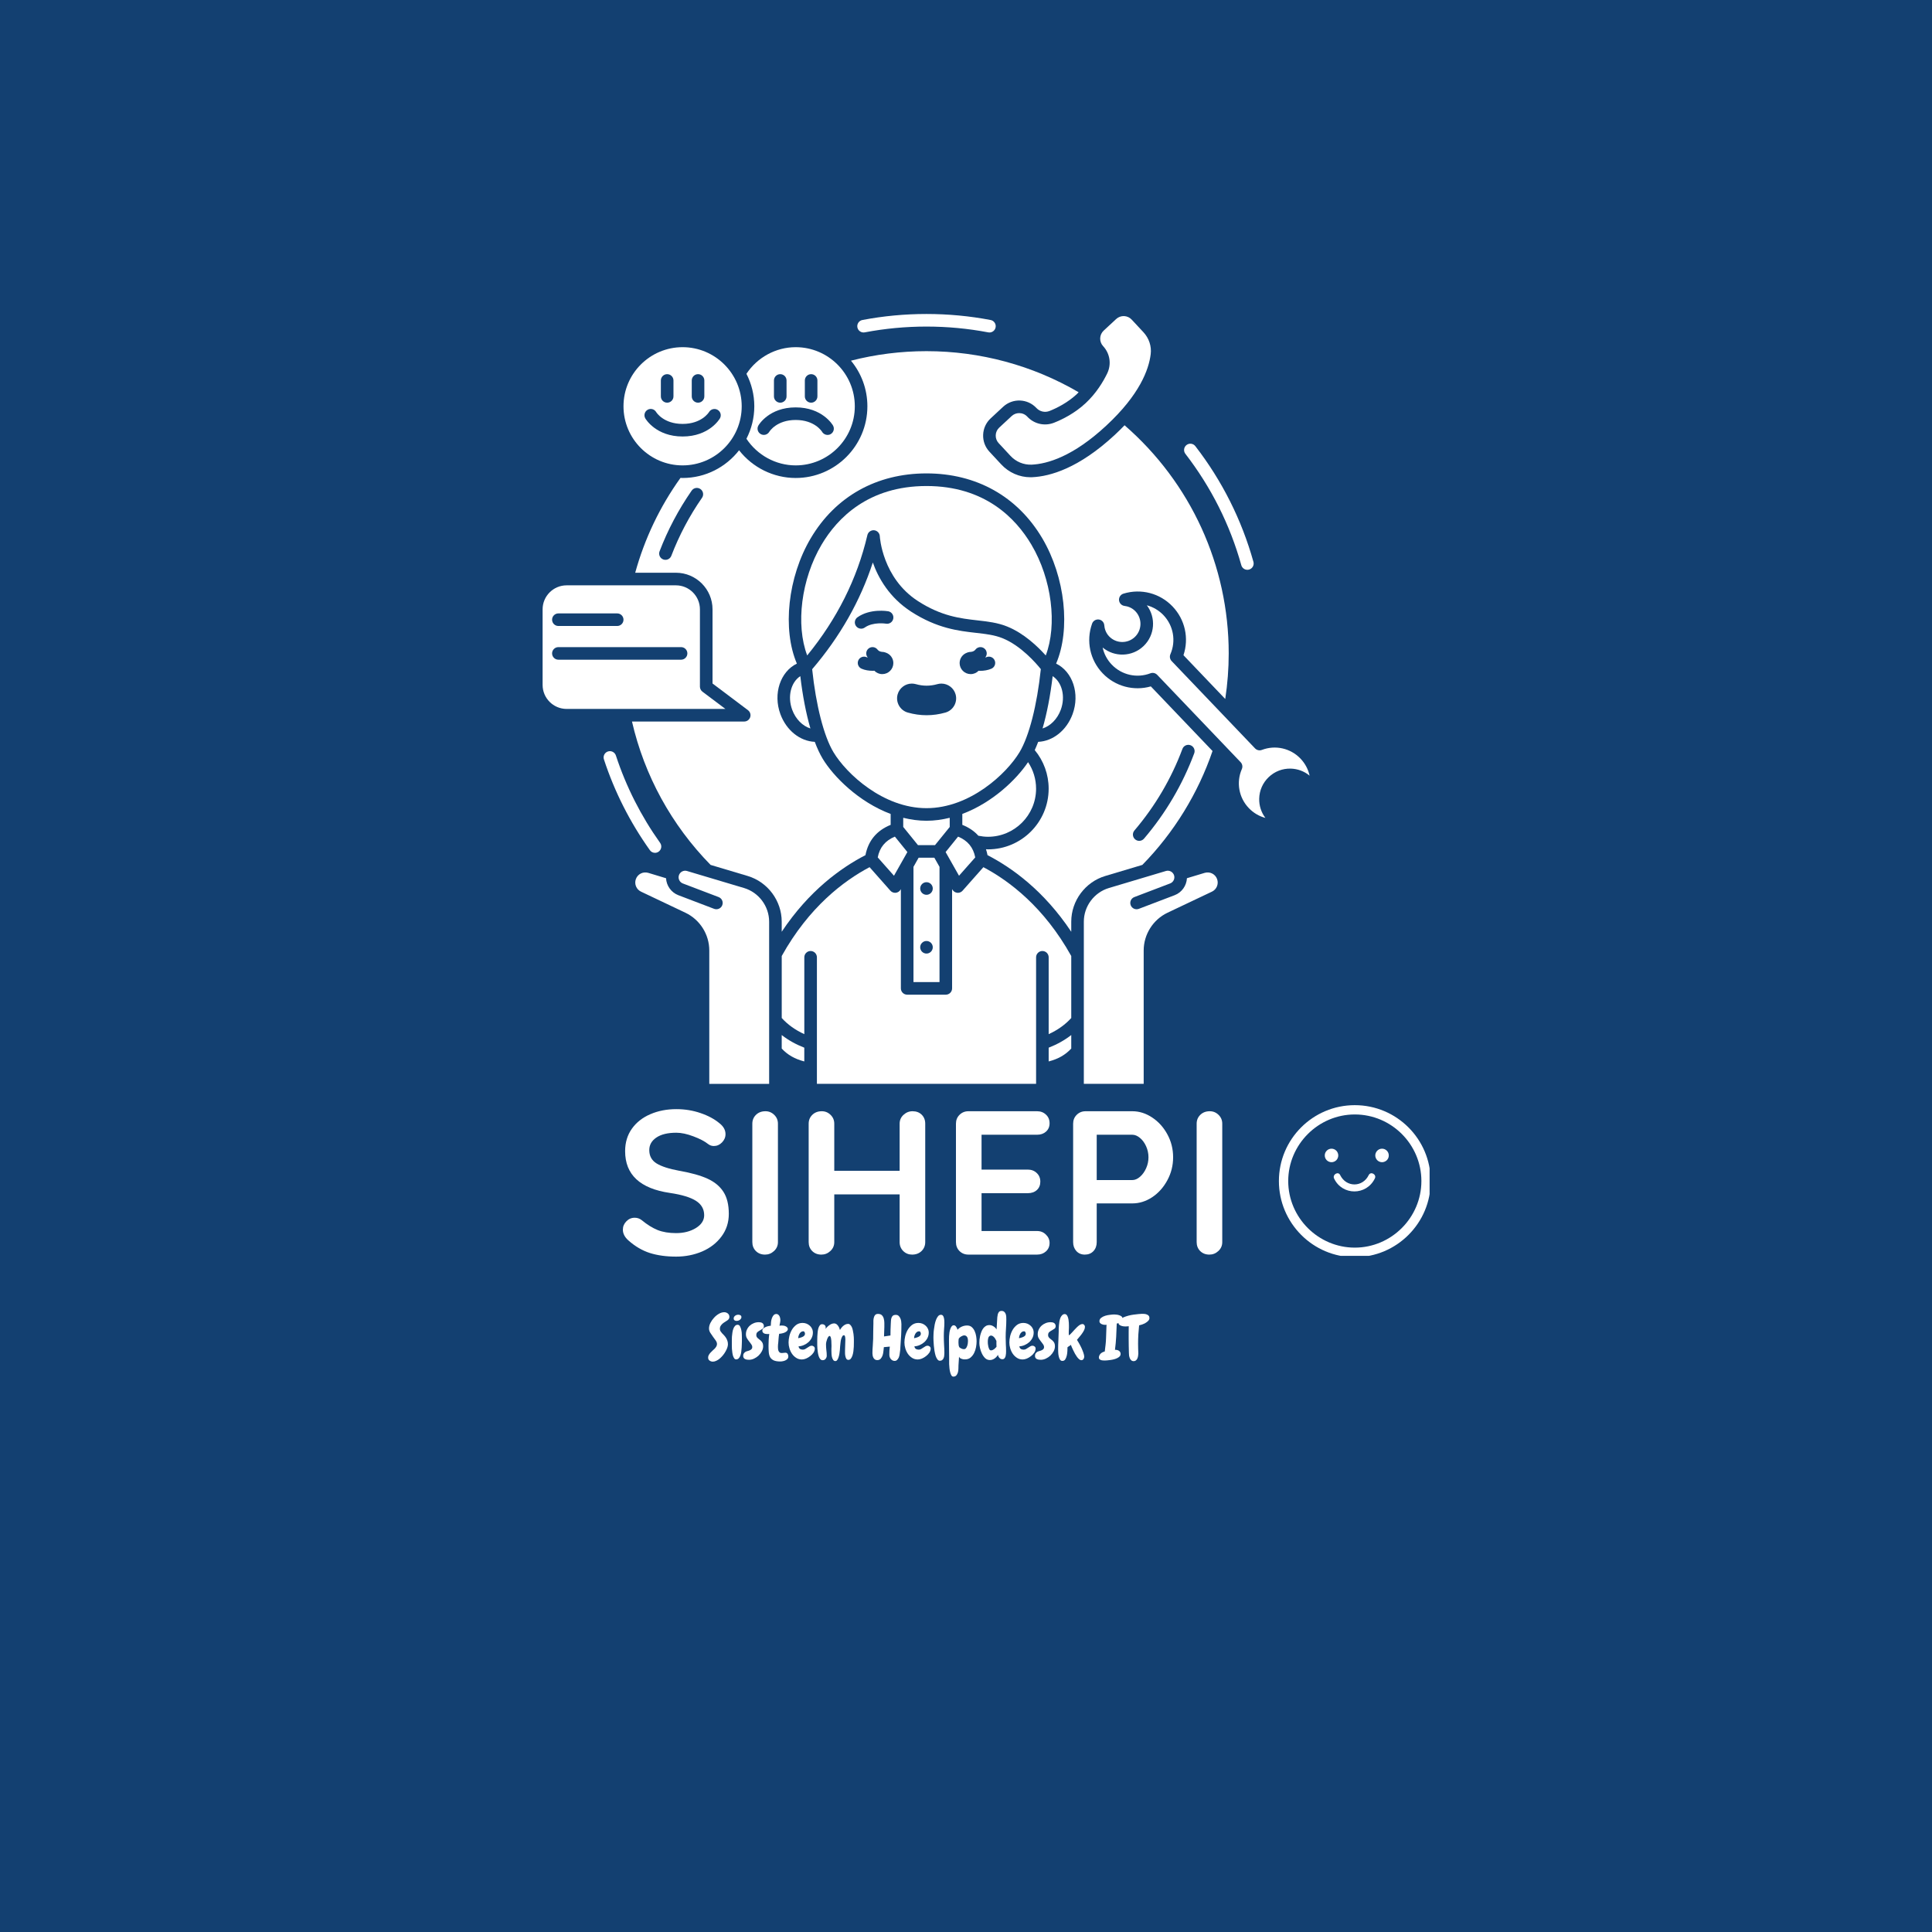 <svg xmlns="http://www.w3.org/2000/svg" xmlns:xlink="http://www.w3.org/1999/xlink" width="500" zoomAndPan="magnify" viewBox="0 0 375 375" height="500" preserveAspectRatio="xMidYMid meet" version="1.0"><defs><g/><clipPath id="e04117bfe5"><path d="M 248.234 214.512 L 277.484 214.512 L 277.484 243.762 L 248.234 243.762 Z M 248.234 214.512 " clip-rule="nonzero"/></clipPath><clipPath id="d3f6d06ffc"><path d="M 151 168 L 208 168 L 208 210.516 L 151 210.516 Z M 151 168 " clip-rule="nonzero"/></clipPath><clipPath id="29990a6019"><path d="M 214 117 L 254.57 117 L 254.57 159 L 214 159 Z M 214 117 " clip-rule="nonzero"/></clipPath><clipPath id="8ca1ed33dc"><path d="M 105.32 113 L 141 113 L 141 138 L 105.32 138 Z M 105.32 113 " clip-rule="nonzero"/></clipPath><clipPath id="b4417b9486"><path d="M 123 169 L 150 169 L 150 210.516 L 123 210.516 Z M 123 169 " clip-rule="nonzero"/></clipPath><clipPath id="cce1e06137"><path d="M 210 169 L 237 169 L 237 210.516 L 210 210.516 Z M 210 169 " clip-rule="nonzero"/></clipPath><clipPath id="f80d82a557"><path d="M 166 60.516 L 194 60.516 L 194 65 L 166 65 Z M 166 60.516 " clip-rule="nonzero"/></clipPath></defs><rect x="-37.5" width="450" fill="#ffffff" y="-37.5" height="450" fill-opacity="1"/><rect x="-37.5" width="450" fill="#134071" y="-37.5" height="450" fill-opacity="1"/><g fill="#ffffff" fill-opacity="1"><g transform="translate(119.305, 243.518)"><g><path d="M 11.922 0.391 C 10.016 0.391 8.316 0.156 6.828 -0.312 C 5.348 -0.789 3.961 -1.602 2.672 -2.75 C 1.953 -3.383 1.594 -4.082 1.594 -4.844 C 1.594 -5.457 1.816 -5.992 2.266 -6.453 C 2.711 -6.922 3.254 -7.156 3.891 -7.156 C 4.398 -7.156 4.852 -7 5.25 -6.688 C 6.312 -5.812 7.344 -5.172 8.344 -4.766 C 9.352 -4.367 10.547 -4.172 11.922 -4.172 C 13.41 -4.172 14.691 -4.5 15.766 -5.156 C 16.836 -5.82 17.375 -6.648 17.375 -7.641 C 17.375 -8.828 16.844 -9.758 15.781 -10.438 C 14.727 -11.113 13.047 -11.625 10.734 -11.969 C 4.93 -12.812 2.031 -15.516 2.031 -20.078 C 2.031 -21.754 2.469 -23.207 3.344 -24.438 C 4.219 -25.664 5.41 -26.602 6.922 -27.25 C 8.43 -27.906 10.113 -28.234 11.969 -28.234 C 13.633 -28.234 15.203 -27.977 16.672 -27.469 C 18.148 -26.969 19.379 -26.305 20.359 -25.484 C 21.129 -24.879 21.516 -24.176 21.516 -23.375 C 21.516 -22.77 21.285 -22.234 20.828 -21.766 C 20.379 -21.305 19.852 -21.078 19.25 -21.078 C 18.852 -21.078 18.492 -21.195 18.172 -21.438 C 17.484 -21.988 16.52 -22.492 15.281 -22.953 C 14.051 -23.422 12.945 -23.656 11.969 -23.656 C 10.301 -23.656 9.008 -23.344 8.094 -22.719 C 7.176 -22.102 6.719 -21.289 6.719 -20.281 C 6.719 -19.145 7.188 -18.285 8.125 -17.703 C 9.07 -17.117 10.551 -16.641 12.562 -16.266 C 14.844 -15.867 16.664 -15.359 18.031 -14.734 C 19.395 -14.109 20.422 -13.258 21.109 -12.188 C 21.805 -11.113 22.156 -9.688 22.156 -7.906 C 22.156 -6.238 21.68 -4.773 20.734 -3.516 C 19.797 -2.254 18.547 -1.285 16.984 -0.609 C 15.422 0.055 13.734 0.391 11.922 0.391 Z M 11.922 0.391 "/></g></g></g><g fill="#ffffff" fill-opacity="1"><g transform="translate(143.043, 243.518)"><g><path d="M 7.953 -2.422 C 7.953 -1.734 7.695 -1.156 7.188 -0.688 C 6.688 -0.227 6.109 0 5.453 0 C 4.734 0 4.141 -0.227 3.672 -0.688 C 3.211 -1.156 2.984 -1.734 2.984 -2.422 L 2.984 -25.406 C 2.984 -26.094 3.219 -26.664 3.688 -27.125 C 4.164 -27.594 4.781 -27.828 5.531 -27.828 C 6.188 -27.828 6.754 -27.594 7.234 -27.125 C 7.711 -26.664 7.953 -26.094 7.953 -25.406 Z M 7.953 -2.422 "/></g></g></g><g fill="#ffffff" fill-opacity="1"><g transform="translate(153.978, 243.518)"><g><path d="M 23.141 -27.828 C 23.879 -27.828 24.473 -27.602 24.922 -27.156 C 25.379 -26.707 25.609 -26.125 25.609 -25.406 L 25.609 -2.422 C 25.609 -1.734 25.367 -1.156 24.891 -0.688 C 24.41 -0.227 23.801 0 23.062 0 C 22.395 0 21.82 -0.227 21.344 -0.688 C 20.875 -1.156 20.641 -1.734 20.641 -2.422 L 20.641 -11.688 L 7.953 -11.688 L 7.953 -2.422 C 7.953 -1.734 7.695 -1.156 7.188 -0.688 C 6.688 -0.227 6.109 0 5.453 0 C 4.734 0 4.141 -0.227 3.672 -0.688 C 3.211 -1.156 2.984 -1.734 2.984 -2.422 L 2.984 -25.406 C 2.984 -26.094 3.219 -26.664 3.688 -27.125 C 4.164 -27.594 4.781 -27.828 5.531 -27.828 C 6.188 -27.828 6.754 -27.594 7.234 -27.125 C 7.711 -26.664 7.953 -26.094 7.953 -25.406 L 7.953 -16.266 L 20.641 -16.266 L 20.641 -25.406 C 20.641 -26.094 20.891 -26.664 21.391 -27.125 C 21.898 -27.594 22.484 -27.828 23.141 -27.828 Z M 23.141 -27.828 "/></g></g></g><g fill="#ffffff" fill-opacity="1"><g transform="translate(182.566, 243.518)"><g><path d="M 18.734 -4.578 C 19.422 -4.578 19.992 -4.344 20.453 -3.875 C 20.922 -3.414 21.156 -2.879 21.156 -2.266 C 21.156 -1.598 20.922 -1.051 20.453 -0.625 C 19.992 -0.207 19.422 0 18.734 0 L 5.406 0 C 4.719 0 4.141 -0.227 3.672 -0.688 C 3.211 -1.156 2.984 -1.734 2.984 -2.422 L 2.984 -25.406 C 2.984 -26.094 3.211 -26.664 3.672 -27.125 C 4.141 -27.594 4.719 -27.828 5.406 -27.828 L 18.734 -27.828 C 19.422 -27.828 19.992 -27.609 20.453 -27.172 C 20.922 -26.742 21.156 -26.18 21.156 -25.484 C 21.156 -24.828 20.926 -24.289 20.469 -23.875 C 20.02 -23.469 19.441 -23.266 18.734 -23.266 L 7.953 -23.266 L 7.953 -16.5 L 16.938 -16.5 C 17.625 -16.5 18.195 -16.281 18.656 -15.844 C 19.125 -15.406 19.359 -14.844 19.359 -14.156 C 19.359 -13.488 19.133 -12.945 18.688 -12.531 C 18.238 -12.125 17.656 -11.922 16.938 -11.922 L 7.953 -11.922 L 7.953 -4.578 Z M 18.734 -4.578 "/></g></g></g><g fill="#ffffff" fill-opacity="1"><g transform="translate(205.31, 243.518)"><g><path d="M 14.469 -27.828 C 15.82 -27.828 17.109 -27.422 18.328 -26.609 C 19.547 -25.805 20.523 -24.723 21.266 -23.359 C 22.016 -21.992 22.391 -20.504 22.391 -18.891 C 22.391 -17.297 22.016 -15.805 21.266 -14.422 C 20.523 -13.047 19.547 -11.953 18.328 -11.141 C 17.109 -10.336 15.82 -9.938 14.469 -9.938 L 7.562 -9.938 L 7.562 -2.422 C 7.562 -1.711 7.348 -1.129 6.922 -0.672 C 6.492 -0.223 5.938 0 5.25 0 C 4.582 0 4.035 -0.227 3.609 -0.688 C 3.191 -1.156 2.984 -1.734 2.984 -2.422 L 2.984 -25.406 C 2.984 -26.094 3.211 -26.664 3.672 -27.125 C 4.141 -27.594 4.719 -27.828 5.406 -27.828 Z M 14.469 -14.469 C 14.977 -14.469 15.477 -14.68 15.969 -15.109 C 16.457 -15.535 16.852 -16.086 17.156 -16.766 C 17.457 -17.441 17.609 -18.148 17.609 -18.891 C 17.609 -19.629 17.457 -20.336 17.156 -21.016 C 16.852 -21.691 16.457 -22.234 15.969 -22.641 C 15.477 -23.055 14.977 -23.266 14.469 -23.266 L 7.562 -23.266 L 7.562 -14.469 Z M 14.469 -14.469 "/></g></g></g><g fill="#ffffff" fill-opacity="1"><g transform="translate(229.286, 243.518)"><g><path d="M 7.953 -2.422 C 7.953 -1.734 7.695 -1.156 7.188 -0.688 C 6.688 -0.227 6.109 0 5.453 0 C 4.734 0 4.141 -0.227 3.672 -0.688 C 3.211 -1.156 2.984 -1.734 2.984 -2.422 L 2.984 -25.406 C 2.984 -26.094 3.219 -26.664 3.688 -27.125 C 4.164 -27.594 4.781 -27.828 5.531 -27.828 C 6.188 -27.828 6.754 -27.594 7.234 -27.125 C 7.711 -26.664 7.953 -26.094 7.953 -25.406 Z M 7.953 -2.422 "/></g></g></g><g clip-path="url(#e04117bfe5)"><path fill="#ffffff" d="M 262.965 244.02 C 254.832 244.02 248.234 237.375 248.234 229.242 C 248.234 221.109 254.832 214.512 262.965 214.512 C 271.102 214.512 277.695 221.109 277.695 229.242 C 277.742 237.375 271.102 244.02 262.965 244.02 Z M 262.965 216.316 C 255.871 216.316 250.043 222.148 250.043 229.242 C 250.043 236.336 255.871 242.164 262.965 242.164 C 270.059 242.164 275.891 236.336 275.891 229.242 C 275.891 222.148 270.105 216.316 262.965 216.316 Z M 262.965 216.316 " fill-opacity="1" fill-rule="nonzero"/></g><path fill="#ffffff" d="M 265.676 228.066 C 264.504 230.508 261.293 230.508 260.117 228.066 C 259.758 227.297 258.582 227.977 258.945 228.746 C 260.527 232.09 265.227 232.09 266.852 228.746 C 267.258 227.977 266.082 227.297 265.676 228.066 Z M 265.676 228.066 " fill-opacity="1" fill-rule="nonzero"/><path fill="#ffffff" d="M 259.758 224.27 C 259.758 224.445 259.723 224.613 259.656 224.773 C 259.59 224.934 259.496 225.074 259.375 225.199 C 259.25 225.32 259.109 225.414 258.949 225.48 C 258.789 225.547 258.621 225.582 258.445 225.582 C 258.273 225.582 258.105 225.547 257.945 225.48 C 257.785 225.414 257.645 225.32 257.52 225.199 C 257.398 225.074 257.305 224.934 257.234 224.773 C 257.168 224.613 257.137 224.445 257.137 224.27 C 257.137 224.098 257.168 223.93 257.234 223.77 C 257.305 223.609 257.398 223.469 257.52 223.344 C 257.645 223.223 257.785 223.125 257.945 223.059 C 258.105 222.992 258.273 222.961 258.445 222.961 C 258.621 222.961 258.789 222.992 258.949 223.059 C 259.109 223.125 259.25 223.223 259.375 223.344 C 259.496 223.469 259.59 223.609 259.656 223.77 C 259.723 223.93 259.758 224.098 259.758 224.27 Z M 259.758 224.27 " fill-opacity="1" fill-rule="nonzero"/><path fill="#ffffff" d="M 269.562 224.27 C 269.562 224.445 269.531 224.613 269.465 224.773 C 269.398 224.934 269.301 225.074 269.18 225.199 C 269.055 225.32 268.914 225.414 268.754 225.48 C 268.594 225.547 268.426 225.582 268.254 225.582 C 268.078 225.582 267.91 225.547 267.75 225.48 C 267.59 225.414 267.449 225.32 267.328 225.199 C 267.203 225.074 267.109 224.934 267.043 224.773 C 266.977 224.613 266.941 224.445 266.941 224.27 C 266.941 224.098 266.977 223.93 267.043 223.77 C 267.109 223.609 267.203 223.469 267.328 223.344 C 267.449 223.223 267.59 223.125 267.75 223.059 C 267.91 222.992 268.078 222.961 268.254 222.961 C 268.426 222.961 268.594 222.992 268.754 223.059 C 268.914 223.125 269.055 223.223 269.18 223.344 C 269.301 223.469 269.398 223.609 269.465 223.77 C 269.531 223.93 269.562 224.098 269.562 224.27 Z M 269.562 224.27 " fill-opacity="1" fill-rule="nonzero"/><g clip-path="url(#d3f6d06ffc)"><path fill="#ffffff" d="M 190.875 168.32 L 186.836 172.883 C 186.605 173.148 186.27 173.297 185.922 173.297 C 185.879 173.297 185.836 173.293 185.797 173.289 C 185.402 173.246 185.055 173.02 184.859 172.676 L 184.801 172.574 L 184.801 191.848 C 184.801 192.52 184.254 193.066 183.582 193.066 L 176.082 193.066 C 175.41 193.066 174.859 192.52 174.859 191.848 L 174.859 172.57 L 174.801 172.676 C 174.609 173.02 174.262 173.246 173.867 173.289 C 173.824 173.293 173.781 173.293 173.738 173.293 C 173.391 173.293 173.059 173.145 172.824 172.883 L 168.785 168.316 C 163.766 170.969 157.023 176.055 151.734 185.559 L 151.734 197.594 C 152.895 198.875 154.359 199.926 156.117 200.727 L 156.117 185.812 C 156.117 185.137 156.664 184.59 157.34 184.59 C 158.012 184.59 158.562 185.137 158.562 185.812 L 158.562 210.371 L 201.105 210.371 L 201.105 185.812 C 201.105 185.137 201.652 184.59 202.324 184.59 C 203 184.59 203.547 185.137 203.547 185.812 L 203.547 200.727 C 205.305 199.926 206.77 198.875 207.93 197.594 L 207.93 185.562 C 202.641 176.059 195.895 170.973 190.875 168.32 Z M 190.875 168.32 " fill-opacity="1" fill-rule="nonzero"/></g><path fill="#ffffff" d="M 169.66 102.922 C 170.27 102.98 170.742 103.477 170.77 104.086 C 170.773 104.164 171.238 112.184 178.176 116.672 C 182.738 119.621 186.441 120.039 189.703 120.41 C 191.715 120.637 193.613 120.852 195.484 121.605 C 198.758 122.918 201.469 125.539 202.98 127.23 C 205.234 121.285 204.172 112.438 200.199 105.727 C 197.129 100.531 191.098 94.336 179.832 94.336 C 168.566 94.336 162.539 100.527 159.465 105.719 C 155.496 112.43 154.426 121.27 156.676 127.219 C 162.441 120.176 166.383 112.336 168.359 103.863 C 168.496 103.266 169.062 102.875 169.66 102.922 Z M 169.66 102.922 " fill-opacity="1" fill-rule="nonzero"/><g clip-path="url(#29990a6019)"><path fill="#ffffff" d="M 252.43 147.25 C 250.492 145.223 247.547 144.559 244.926 145.559 C 244.469 145.734 243.945 145.617 243.605 145.262 L 227.41 128.309 C 227.07 127.949 226.98 127.426 227.176 126.977 C 228.293 124.406 227.766 121.43 225.828 119.402 C 224.926 118.457 223.809 117.809 222.602 117.488 C 224.406 119.871 224.176 123.293 221.961 125.406 C 219.746 127.52 216.32 127.594 214.023 125.684 C 214.285 126.906 214.883 128.051 215.785 128.996 C 217.723 131.023 220.668 131.688 223.289 130.688 C 223.434 130.633 223.578 130.605 223.727 130.605 C 224.055 130.605 224.375 130.738 224.609 130.984 L 240.805 147.941 C 241.145 148.297 241.238 148.82 241.043 149.27 C 239.922 151.844 240.449 154.816 242.387 156.844 C 243.289 157.789 244.406 158.438 245.613 158.758 C 244.801 157.688 244.379 156.387 244.41 155.02 C 244.445 153.426 245.102 151.941 246.254 150.84 C 247.41 149.738 248.922 149.148 250.516 149.188 C 251.879 149.219 253.164 149.703 254.195 150.562 C 253.93 149.344 253.332 148.195 252.43 147.25 Z M 252.43 147.25 " fill-opacity="1" fill-rule="nonzero"/></g><path fill="#ffffff" d="M 151.73 203.523 C 152.871 204.75 154.273 205.555 156.113 206.023 L 156.113 203.355 C 154.461 202.711 152.996 201.891 151.73 200.898 Z M 151.73 203.523 " fill-opacity="1" fill-rule="nonzero"/><path fill="#ffffff" d="M 205.895 137.77 C 206.852 135.168 206.133 132.422 204.32 131.238 C 203.871 135.055 203.199 138.508 202.359 141.395 C 203.863 140.93 205.227 139.586 205.895 137.77 Z M 205.895 137.77 " fill-opacity="1" fill-rule="nonzero"/><path fill="#ffffff" d="M 179.832 156.863 C 188.238 156.863 195.371 150.195 197.895 145.992 C 199.758 142.887 201.289 136.883 202.023 129.875 C 201.133 128.762 198.168 125.312 194.574 123.871 C 193.012 123.242 191.352 123.055 189.43 122.836 C 186.074 122.457 181.898 121.984 176.852 118.723 C 172.621 115.984 170.488 112.203 169.414 109.18 C 166.984 116.652 163.031 123.598 157.641 129.895 C 158.379 136.898 159.91 142.891 161.77 145.992 C 164.289 150.195 171.426 156.863 179.832 156.863 Z M 187.711 126.68 C 187.793 126.637 187.879 126.621 187.969 126.598 C 187.973 126.598 187.98 126.598 187.984 126.598 C 188.07 126.578 188.152 126.543 188.246 126.543 C 188.52 126.543 189.027 126.484 189.336 126.082 C 189.746 125.547 190.516 125.445 191.047 125.855 C 191.582 126.266 191.684 127.035 191.273 127.57 C 191.254 127.594 191.227 127.613 191.207 127.637 C 191.297 127.609 191.383 127.586 191.465 127.551 C 192.086 127.289 192.805 127.574 193.07 128.195 C 193.336 128.812 193.047 129.531 192.426 129.797 C 191.734 130.094 190.957 130.211 190.219 130.211 C 190.125 130.211 190.035 130.199 189.941 130.195 C 189.555 130.598 189.012 130.844 188.41 130.844 C 187.223 130.844 186.262 129.883 186.262 128.699 C 186.262 127.762 186.871 126.969 187.711 126.68 Z M 174.23 134.77 C 174.578 133.543 175.711 132.684 176.988 132.684 C 177.254 132.684 177.516 132.723 177.773 132.793 C 178.461 132.988 179.16 133.09 179.852 133.09 C 180.547 133.09 181.246 132.988 181.941 132.793 C 182.195 132.723 182.457 132.684 182.719 132.684 C 184 132.684 185.137 133.543 185.48 134.773 C 185.91 136.293 185.023 137.879 183.504 138.309 C 182.297 138.652 181.07 138.824 179.855 138.824 C 178.637 138.824 177.41 138.652 176.207 138.309 C 174.688 137.879 173.801 136.293 174.23 134.77 Z M 171.25 130.844 C 170.645 130.844 170.102 130.594 169.711 130.188 C 169.609 130.191 169.516 130.203 169.418 130.203 C 168.664 130.203 167.879 130.086 167.215 129.789 C 166.602 129.516 166.324 128.793 166.598 128.176 C 166.875 127.562 167.594 127.285 168.211 127.559 C 168.289 127.594 168.371 127.617 168.457 127.641 C 168.438 127.613 168.406 127.598 168.387 127.57 C 167.977 127.035 168.078 126.266 168.613 125.855 C 169.145 125.445 169.914 125.547 170.324 126.082 C 170.633 126.484 171.141 126.543 171.414 126.543 C 171.508 126.543 171.59 126.578 171.676 126.598 C 171.684 126.598 171.688 126.598 171.691 126.598 C 171.781 126.621 171.867 126.641 171.949 126.68 C 172.789 126.969 173.398 127.762 173.398 128.699 C 173.398 129.887 172.438 130.844 171.25 130.844 Z M 166.441 119.809 C 168.914 118.066 172.254 118.621 172.395 118.645 C 173.059 118.762 173.504 119.395 173.387 120.059 C 173.273 120.723 172.648 121.168 171.98 121.055 C 171.953 121.051 169.48 120.652 167.848 121.805 C 167.633 121.957 167.387 122.027 167.145 122.027 C 166.762 122.027 166.383 121.848 166.145 121.508 C 165.758 120.957 165.891 120.195 166.441 119.809 Z M 166.441 119.809 " fill-opacity="1" fill-rule="nonzero"/><path fill="#ffffff" d="M 153.766 137.77 C 154.434 139.586 155.797 140.93 157.301 141.395 C 156.461 138.508 155.789 135.055 155.34 131.238 C 153.527 132.422 152.809 135.168 153.766 137.77 Z M 153.766 137.77 " fill-opacity="1" fill-rule="nonzero"/><path fill="#ffffff" d="M 144.883 85.164 C 146.996 88.355 150.59 90.332 154.441 90.332 C 160.77 90.332 165.918 85.188 165.918 78.859 C 165.918 72.535 160.77 67.387 154.441 67.387 C 150.59 67.387 146.996 69.363 144.883 72.555 C 145.852 74.449 146.41 76.59 146.41 78.859 C 146.41 81.129 145.852 83.27 144.883 85.164 Z M 156.219 73.848 C 156.219 73.172 156.766 72.625 157.441 72.625 C 158.113 72.625 158.66 73.172 158.66 73.848 L 158.66 76.938 C 158.66 77.613 158.113 78.16 157.441 78.16 C 156.766 78.16 156.219 77.613 156.219 76.938 Z M 150.223 73.848 C 150.223 73.172 150.77 72.625 151.445 72.625 C 152.121 72.625 152.668 73.172 152.668 73.848 L 152.668 76.938 C 152.668 77.613 152.121 78.16 151.445 78.16 C 150.77 78.16 150.223 77.613 150.223 76.938 Z M 147.203 82.59 C 147.285 82.445 149.293 79.074 154.441 79.074 C 159.594 79.074 161.602 82.445 161.684 82.59 C 162.02 83.176 161.82 83.922 161.238 84.258 C 161.047 84.371 160.836 84.422 160.629 84.422 C 160.203 84.422 159.793 84.203 159.566 83.812 C 159.516 83.727 158.129 81.516 154.441 81.516 C 150.758 81.516 149.367 83.73 149.309 83.824 C 148.961 84.395 148.215 84.586 147.641 84.246 C 147.062 83.902 146.867 83.168 147.203 82.59 Z M 147.203 82.59 " fill-opacity="1" fill-rule="nonzero"/><path fill="#ffffff" d="M 199.387 80.863 C 198.965 80.41 198.395 80.184 197.82 80.184 C 197.301 80.184 196.781 80.371 196.371 80.75 L 193.949 83 C 193.531 83.387 193.289 83.914 193.27 84.484 C 193.25 85.051 193.449 85.594 193.84 86.012 L 196.129 88.477 C 197.199 89.633 198.695 90.25 200.246 90.188 C 203.281 90.051 208.258 88.621 214.727 82.613 C 221.195 76.609 222.988 71.75 223.352 68.73 C 223.535 67.199 223.023 65.656 221.949 64.496 L 219.66 62.035 C 219.273 61.617 218.746 61.375 218.176 61.352 C 217.613 61.332 217.066 61.535 216.648 61.922 L 214.227 64.168 C 213.363 64.969 213.316 66.32 214.113 67.184 C 215.457 68.629 215.766 70.711 214.902 72.492 C 214.145 74.051 212.797 76.324 210.699 78.273 C 208.598 80.223 206.234 81.398 204.617 82.039 C 202.781 82.773 200.727 82.309 199.387 80.863 Z M 199.387 80.863 " fill-opacity="1" fill-rule="nonzero"/><g clip-path="url(#8ca1ed33dc)"><path fill="#ffffff" d="M 136.344 134.254 C 136.039 134.02 135.855 133.66 135.855 133.273 L 135.855 118.273 C 135.855 115.703 133.766 113.613 131.195 113.613 L 109.98 113.613 C 107.41 113.613 105.32 115.703 105.32 118.273 L 105.32 132.941 C 105.32 135.512 107.41 137.602 109.98 137.602 L 140.801 137.602 C 139.422 136.562 137.766 135.32 136.344 134.254 Z M 108.383 119.062 L 119.797 119.062 C 120.473 119.062 121.02 119.609 121.02 120.281 C 121.02 120.957 120.473 121.504 119.797 121.504 L 108.383 121.504 C 107.711 121.504 107.16 120.957 107.16 120.281 C 107.16 119.609 107.711 119.062 108.383 119.062 Z M 132.195 128.047 L 108.383 128.047 C 107.711 128.047 107.16 127.5 107.16 126.824 C 107.16 126.152 107.711 125.605 108.383 125.605 L 132.195 125.605 C 132.871 125.605 133.418 126.152 133.418 126.824 C 133.418 127.5 132.871 128.047 132.195 128.047 Z M 132.195 128.047 " fill-opacity="1" fill-rule="nonzero"/></g><path fill="#ffffff" d="M 132.492 90.332 C 138.82 90.332 143.965 85.188 143.965 78.859 C 143.965 72.535 138.82 67.387 132.492 67.387 C 126.164 67.387 121.02 72.535 121.02 78.859 C 121.02 85.188 126.164 90.332 132.492 90.332 Z M 134.27 73.848 C 134.27 73.172 134.816 72.625 135.492 72.625 C 136.164 72.625 136.711 73.172 136.711 73.848 L 136.711 76.938 C 136.711 77.613 136.164 78.16 135.492 78.16 C 134.816 78.16 134.27 77.613 134.27 76.938 Z M 128.273 73.848 C 128.273 73.172 128.82 72.625 129.496 72.625 C 130.168 72.625 130.719 73.172 130.719 73.848 L 130.719 76.938 C 130.719 77.613 130.168 78.16 129.496 78.16 C 128.82 78.16 128.273 77.613 128.273 76.938 Z M 125.699 79.539 C 126.281 79.199 127.027 79.402 127.367 79.988 C 127.418 80.07 128.805 82.281 132.492 82.281 C 136.18 82.281 137.566 80.07 137.625 79.977 C 137.973 79.402 138.723 79.211 139.297 79.555 C 139.871 79.895 140.07 80.629 139.734 81.211 C 139.652 81.352 137.645 84.723 132.492 84.723 C 127.344 84.723 125.336 81.352 125.254 81.211 C 124.914 80.625 125.113 79.879 125.699 79.539 Z M 125.699 79.539 " fill-opacity="1" fill-rule="nonzero"/><g clip-path="url(#b4417b9486)"><path fill="#ffffff" d="M 144.418 172.363 L 133.355 169.062 C 133.027 168.961 132.68 169 132.379 169.164 C 132.082 169.328 131.863 169.598 131.766 169.926 C 131.582 170.559 131.918 171.242 132.535 171.477 L 139.484 174.121 C 140.117 174.363 140.434 175.066 140.191 175.699 C 139.953 176.328 139.246 176.641 138.617 176.406 L 131.668 173.758 C 130.266 173.223 129.355 171.898 129.277 170.465 L 125.832 169.422 C 124.82 169.121 123.754 169.656 123.41 170.66 C 123.086 171.605 123.52 172.641 124.426 173.07 L 133.039 177.16 C 135.855 178.496 137.672 181.371 137.672 184.488 L 137.672 210.375 L 149.289 210.375 L 149.289 178.895 C 149.285 175.902 147.285 173.219 144.418 172.363 Z M 144.418 172.363 " fill-opacity="1" fill-rule="nonzero"/></g><path fill="#ffffff" d="M 203.547 206.023 C 205.391 205.555 206.789 204.75 207.93 203.523 L 207.93 200.898 C 206.664 201.891 205.199 202.711 203.547 203.355 Z M 203.547 206.023 " fill-opacity="1" fill-rule="nonzero"/><path fill="#ffffff" d="M 178.305 166.48 L 177.305 168.254 L 177.305 190.625 L 182.359 190.625 L 182.359 168.254 L 181.355 166.48 Z M 179.832 185.086 C 179.156 185.086 178.609 184.539 178.609 183.863 C 178.609 183.191 179.156 182.645 179.832 182.645 C 180.504 182.645 181.051 183.191 181.051 183.863 C 181.051 184.539 180.504 185.086 179.832 185.086 Z M 179.832 173.68 C 179.156 173.68 178.609 173.133 178.609 172.457 C 178.609 171.781 179.156 171.234 179.832 171.234 C 180.504 171.234 181.051 171.781 181.051 172.457 C 181.051 173.133 180.504 173.68 179.832 173.68 Z M 179.832 173.68 " fill-opacity="1" fill-rule="nonzero"/><path fill="#ffffff" d="M 170.367 166.422 L 173.52 169.98 L 176.121 165.383 L 173.695 162.387 C 171.82 163.172 170.746 164.477 170.367 166.422 Z M 170.367 166.422 " fill-opacity="1" fill-rule="nonzero"/><path fill="#ffffff" d="M 189.293 166.422 C 188.914 164.477 187.844 163.172 185.965 162.387 L 183.543 165.383 L 186.145 169.98 Z M 189.293 166.422 " fill-opacity="1" fill-rule="nonzero"/><path fill="#ffffff" d="M 191.77 162.418 C 196.914 162.418 201.102 158.23 201.102 153.082 C 201.102 151.227 200.555 149.449 199.547 147.93 C 197.273 151.328 192.617 155.801 186.785 157.984 L 186.785 160.102 C 188.059 160.613 189.102 161.316 189.898 162.215 C 190.512 162.34 191.137 162.418 191.77 162.418 Z M 191.77 162.418 " fill-opacity="1" fill-rule="nonzero"/><path fill="#ffffff" d="M 214.543 170.023 L 221.727 167.879 C 227.848 161.629 232.539 154.004 235.352 145.77 L 223.375 133.23 C 220.043 134.18 216.445 133.223 214.02 130.684 C 211.559 128.105 210.773 124.414 211.973 121.047 C 212.164 120.504 212.715 120.172 213.285 120.246 C 213.855 120.32 214.297 120.785 214.34 121.363 C 214.387 121.945 214.586 122.793 215.285 123.523 C 216.629 124.93 218.863 124.98 220.273 123.637 C 221.68 122.297 221.73 120.059 220.387 118.652 C 219.688 117.918 218.852 117.68 218.27 117.609 C 217.699 117.539 217.254 117.074 217.203 116.5 C 217.152 115.926 217.512 115.395 218.062 115.227 C 221.48 114.184 225.137 115.137 227.594 117.715 C 230.023 120.254 230.812 123.891 229.711 127.176 L 237.82 135.672 C 238.262 132.754 238.492 129.793 238.492 126.824 C 238.492 109.773 231.129 93.707 218.277 82.543 C 217.688 83.152 217.07 83.773 216.391 84.402 C 209.375 90.914 203.801 92.469 200.355 92.625 C 200.238 92.633 200.125 92.633 200.008 92.633 C 197.871 92.633 195.82 91.734 194.336 90.137 L 192.047 87.672 C 191.215 86.777 190.781 85.613 190.828 84.391 C 190.871 83.168 191.391 82.039 192.285 81.207 L 194.707 78.957 C 196.559 77.242 199.457 77.352 201.172 79.199 C 201.824 79.898 202.82 80.121 203.715 79.77 C 205.133 79.203 207.211 78.176 209.031 76.48 C 209.152 76.371 209.25 76.25 209.363 76.133 C 200.43 70.918 190.25 68.16 179.832 68.16 C 174.859 68.16 169.938 68.781 165.172 70.008 C 167.164 72.414 168.359 75.5 168.359 78.859 C 168.359 86.535 162.117 92.777 154.441 92.777 C 150.137 92.777 146.074 90.754 143.457 87.398 C 140.906 90.664 136.945 92.777 132.492 92.777 C 132.352 92.777 132.219 92.758 132.082 92.758 C 128.066 98.367 125.117 104.555 123.293 111.168 L 131.195 111.168 C 135.113 111.168 138.301 114.355 138.301 118.273 L 138.301 132.664 C 141.363 134.965 145.188 137.852 145.188 137.852 C 145.605 138.168 145.777 138.715 145.609 139.215 C 145.441 139.711 144.977 140.047 144.453 140.047 L 122.668 140.047 C 125.082 150.543 130.336 160.129 137.926 167.879 L 145.117 170.023 C 149.012 171.184 151.73 174.832 151.73 178.895 L 151.73 180.855 C 157.043 172.859 163.277 168.41 167.984 165.984 C 168.527 163.176 170.164 161.203 172.875 160.105 L 172.875 157.988 C 166.648 155.652 161.746 150.703 159.672 147.25 C 159.133 146.348 158.621 145.25 158.148 143.992 C 155.293 143.867 152.641 141.785 151.473 138.613 C 150.016 134.656 151.457 130.371 154.672 128.805 C 151.832 122.172 152.895 112.027 157.363 104.477 C 162.164 96.359 170.145 91.887 179.832 91.887 C 189.52 91.887 197.5 96.359 202.305 104.48 C 206.77 112.035 207.828 122.176 204.992 128.805 C 208.207 130.367 209.645 134.652 208.188 138.613 C 207.023 141.781 204.367 143.863 201.512 143.992 C 201.297 144.562 201.07 145.09 200.844 145.594 C 202.586 147.699 203.543 150.324 203.543 153.082 C 203.543 159.578 198.262 164.859 191.766 164.859 C 191.637 164.859 191.508 164.84 191.379 164.836 C 191.5 165.203 191.598 165.586 191.676 165.984 C 196.387 168.414 202.617 172.863 207.93 180.855 L 207.93 178.895 C 207.93 174.832 210.648 171.184 214.543 170.023 Z M 220.191 161.195 C 224.215 156.473 227.348 151.148 229.508 145.363 C 229.742 144.73 230.449 144.414 231.078 144.648 C 231.711 144.883 232.031 145.59 231.797 146.219 C 229.539 152.273 226.258 157.844 222.051 162.781 C 221.809 163.062 221.465 163.211 221.117 163.211 C 220.84 163.211 220.559 163.113 220.328 162.918 C 219.812 162.477 219.754 161.707 220.191 161.195 Z M 136.262 96.621 C 133.828 100.121 131.824 103.91 130.305 107.879 C 130.117 108.367 129.656 108.664 129.164 108.664 C 129.02 108.664 128.871 108.641 128.727 108.586 C 128.098 108.344 127.781 107.637 128.023 107.008 C 129.613 102.852 131.711 98.891 134.254 95.227 C 134.641 94.672 135.398 94.539 135.953 94.922 C 136.508 95.309 136.645 96.07 136.262 96.621 Z M 136.262 96.621 " fill-opacity="1" fill-rule="nonzero"/><g clip-path="url(#cce1e06137)"><path fill="#ffffff" d="M 233.828 169.422 L 230.383 170.461 C 230.305 171.898 229.398 173.223 227.992 173.758 L 221.043 176.406 C 220.414 176.645 219.707 176.328 219.469 175.699 C 219.227 175.066 219.543 174.363 220.176 174.121 L 227.125 171.473 C 227.742 171.238 228.078 170.559 227.895 169.926 C 227.797 169.598 227.578 169.328 227.277 169.16 C 226.977 169 226.629 168.961 226.305 169.059 L 215.238 172.363 C 212.375 173.219 210.371 175.902 210.371 178.895 L 210.371 210.371 L 221.988 210.371 L 221.988 184.484 C 221.988 181.371 223.805 178.492 226.621 177.156 L 235.234 173.07 C 236.141 172.641 236.574 171.605 236.25 170.66 C 235.906 169.656 234.84 169.121 233.828 169.422 Z M 233.828 169.422 " fill-opacity="1" fill-rule="nonzero"/></g><path fill="#ffffff" d="M 184.34 158.734 C 182.887 159.09 181.383 159.309 179.832 159.309 C 178.277 159.309 176.773 159.09 175.316 158.734 L 175.316 160.508 L 178.176 164.039 L 181.484 164.039 L 184.34 160.516 Z M 184.34 158.734 " fill-opacity="1" fill-rule="nonzero"/><path fill="#ffffff" d="M 127.133 165.535 C 127.379 165.535 127.625 165.461 127.84 165.309 C 128.391 164.914 128.52 164.152 128.129 163.602 C 124.418 158.398 121.527 152.688 119.543 146.641 C 119.332 146 118.645 145.652 118 145.859 C 117.359 146.07 117.008 146.762 117.223 147.402 C 119.285 153.688 122.285 159.613 126.141 165.02 C 126.375 165.355 126.754 165.535 127.133 165.535 Z M 127.133 165.535 " fill-opacity="1" fill-rule="nonzero"/><path fill="#ffffff" d="M 240.938 109.707 C 241.09 110.246 241.578 110.598 242.113 110.598 C 242.223 110.598 242.332 110.582 242.441 110.551 C 243.094 110.371 243.473 109.695 243.289 109.047 C 241.008 100.887 237.215 93.332 232.016 86.598 C 231.605 86.062 230.836 85.965 230.305 86.375 C 229.77 86.785 229.672 87.555 230.082 88.086 C 235.09 94.578 238.742 101.852 240.938 109.707 Z M 240.938 109.707 " fill-opacity="1" fill-rule="nonzero"/><g clip-path="url(#f80d82a557)"><path fill="#ffffff" d="M 167.848 64.512 C 175.688 63.012 183.969 63.012 191.816 64.512 C 191.895 64.527 191.973 64.535 192.047 64.535 C 192.625 64.535 193.137 64.125 193.246 63.543 C 193.375 62.879 192.938 62.238 192.277 62.113 C 184.125 60.555 175.531 60.555 167.387 62.113 C 166.727 62.238 166.293 62.879 166.418 63.543 C 166.547 64.203 167.184 64.637 167.848 64.512 Z M 167.848 64.512 " fill-opacity="1" fill-rule="nonzero"/></g><g fill="#ffffff" fill-opacity="1"><g transform="translate(137.385, 263.841)"><g><path d="M 4.188 -8.234 C 4.188 -8.047 4.129 -7.883 4.016 -7.75 C 3.898 -7.625 3.766 -7.52 3.609 -7.438 C 3.473 -7.344 3.328 -7.25 3.172 -7.156 C 3.023 -7.062 2.891 -6.953 2.766 -6.828 C 2.641 -6.703 2.535 -6.566 2.453 -6.422 C 2.379 -6.273 2.344 -6.109 2.344 -5.922 C 2.344 -5.754 2.379 -5.602 2.453 -5.469 C 2.535 -5.344 2.633 -5.211 2.75 -5.078 C 2.863 -4.953 2.988 -4.82 3.125 -4.688 C 3.258 -4.551 3.383 -4.395 3.5 -4.219 C 3.613 -4.051 3.707 -3.863 3.781 -3.656 C 3.863 -3.445 3.906 -3.203 3.906 -2.922 C 3.906 -2.723 3.863 -2.5 3.781 -2.25 C 3.695 -2.008 3.582 -1.766 3.438 -1.516 C 3.301 -1.266 3.133 -1.02 2.938 -0.781 C 2.75 -0.551 2.547 -0.344 2.328 -0.156 C 2.117 0.031 1.895 0.176 1.656 0.281 C 1.426 0.395 1.203 0.453 0.984 0.453 C 0.742 0.453 0.531 0.383 0.344 0.25 C 0.156 0.125 0.062 -0.07 0.062 -0.344 C 0.062 -0.52 0.102 -0.68 0.188 -0.828 C 0.27 -0.984 0.375 -1.129 0.5 -1.266 C 0.625 -1.41 0.766 -1.551 0.922 -1.688 C 1.078 -1.82 1.219 -1.953 1.344 -2.078 C 1.469 -2.211 1.57 -2.352 1.656 -2.5 C 1.738 -2.645 1.781 -2.801 1.781 -2.969 C 1.781 -3.195 1.695 -3.426 1.531 -3.656 C 1.375 -3.895 1.195 -4.141 1 -4.391 C 0.812 -4.648 0.633 -4.91 0.469 -5.172 C 0.312 -5.441 0.234 -5.711 0.234 -5.984 C 0.234 -6.328 0.32 -6.68 0.5 -7.047 C 0.688 -7.422 0.922 -7.758 1.203 -8.062 C 1.484 -8.375 1.797 -8.629 2.141 -8.828 C 2.492 -9.035 2.844 -9.141 3.188 -9.141 C 3.457 -9.141 3.691 -9.055 3.891 -8.891 C 4.086 -8.734 4.188 -8.516 4.188 -8.234 Z M 4.188 -8.234 "/></g></g><g transform="translate(141.627, 263.841)"><g><path d="M 2.281 -8.188 C 2.281 -8.07 2.25 -7.973 2.188 -7.891 C 2.133 -7.805 2.062 -7.727 1.969 -7.656 C 1.875 -7.594 1.77 -7.539 1.656 -7.5 C 1.551 -7.469 1.453 -7.453 1.359 -7.453 C 1.203 -7.453 1.066 -7.488 0.953 -7.562 C 0.836 -7.645 0.781 -7.77 0.781 -7.938 C 0.781 -8.051 0.805 -8.148 0.859 -8.234 C 0.922 -8.328 0.992 -8.406 1.078 -8.469 C 1.16 -8.531 1.254 -8.578 1.359 -8.609 C 1.473 -8.641 1.582 -8.656 1.688 -8.656 C 1.832 -8.656 1.969 -8.617 2.094 -8.547 C 2.219 -8.473 2.281 -8.352 2.281 -8.188 Z M 2.375 -4.203 C 2.375 -4.086 2.375 -3.969 2.375 -3.844 C 2.375 -3.727 2.375 -3.613 2.375 -3.5 C 2.363 -3.375 2.359 -3.195 2.359 -2.969 C 2.359 -2.75 2.348 -2.508 2.328 -2.25 C 2.316 -1.988 2.289 -1.723 2.25 -1.453 C 2.219 -1.191 2.16 -0.953 2.078 -0.734 C 2.004 -0.516 1.898 -0.336 1.766 -0.203 C 1.641 -0.066 1.484 0.004 1.297 0.016 C 1.141 0.023 1.008 -0.031 0.906 -0.156 C 0.812 -0.289 0.727 -0.457 0.656 -0.656 C 0.594 -0.852 0.547 -1.07 0.516 -1.312 C 0.484 -1.562 0.457 -1.801 0.438 -2.031 C 0.426 -2.258 0.422 -2.473 0.422 -2.672 C 0.422 -2.867 0.422 -3.016 0.422 -3.109 C 0.422 -3.234 0.422 -3.41 0.422 -3.641 C 0.422 -3.867 0.426 -4.113 0.438 -4.375 C 0.457 -4.645 0.488 -4.914 0.531 -5.188 C 0.57 -5.469 0.633 -5.719 0.719 -5.938 C 0.801 -6.164 0.91 -6.348 1.047 -6.484 C 1.18 -6.629 1.348 -6.703 1.547 -6.703 C 1.754 -6.703 1.91 -6.598 2.016 -6.391 C 2.129 -6.18 2.211 -5.938 2.266 -5.656 C 2.328 -5.375 2.359 -5.094 2.359 -4.812 C 2.367 -4.531 2.375 -4.328 2.375 -4.203 Z M 2.375 -4.203 "/></g></g><g transform="translate(144.486, 263.841)"><g><path d="M 3.781 -6.453 C 3.781 -6.223 3.703 -6.051 3.547 -5.938 C 3.398 -5.832 3.234 -5.727 3.047 -5.625 C 2.859 -5.531 2.688 -5.414 2.531 -5.281 C 2.383 -5.156 2.312 -4.957 2.312 -4.688 C 2.312 -4.551 2.344 -4.43 2.406 -4.328 C 2.477 -4.223 2.562 -4.129 2.656 -4.047 C 2.75 -3.961 2.852 -3.879 2.969 -3.797 C 3.094 -3.711 3.203 -3.613 3.297 -3.5 C 3.398 -3.395 3.484 -3.266 3.547 -3.109 C 3.609 -2.953 3.641 -2.758 3.641 -2.531 C 3.641 -2.207 3.555 -1.883 3.391 -1.562 C 3.223 -1.25 3.008 -0.969 2.75 -0.719 C 2.488 -0.477 2.191 -0.281 1.859 -0.125 C 1.535 0.02 1.211 0.094 0.891 0.094 C 0.754 0.094 0.617 0.082 0.484 0.062 C 0.359 0.039 0.238 0.004 0.125 -0.047 C 0.02 -0.098 -0.062 -0.172 -0.125 -0.266 C -0.195 -0.367 -0.234 -0.5 -0.234 -0.656 C -0.234 -0.875 -0.188 -1.039 -0.094 -1.156 C -0.008 -1.281 0.094 -1.379 0.219 -1.453 C 0.352 -1.523 0.492 -1.578 0.641 -1.609 C 0.797 -1.648 0.941 -1.703 1.078 -1.766 C 1.211 -1.828 1.32 -1.906 1.406 -2 C 1.488 -2.094 1.531 -2.223 1.531 -2.391 C 1.531 -2.555 1.469 -2.727 1.344 -2.906 C 1.219 -3.082 1.078 -3.27 0.922 -3.469 C 0.766 -3.664 0.617 -3.875 0.484 -4.094 C 0.359 -4.32 0.297 -4.578 0.297 -4.859 C 0.297 -5.191 0.363 -5.5 0.5 -5.781 C 0.633 -6.07 0.816 -6.32 1.047 -6.531 C 1.273 -6.738 1.535 -6.898 1.828 -7.016 C 2.129 -7.141 2.445 -7.203 2.781 -7.203 C 2.906 -7.203 3.023 -7.191 3.141 -7.172 C 3.266 -7.148 3.375 -7.109 3.469 -7.047 C 3.562 -6.992 3.633 -6.914 3.688 -6.812 C 3.75 -6.719 3.781 -6.598 3.781 -6.453 Z M 3.781 -6.453 "/></g></g><g transform="translate(148.389, 263.841)"><g><path d="M 3.078 0.422 C 2.523 0.422 2.094 0.348 1.781 0.203 C 1.477 0.055 1.25 -0.145 1.094 -0.406 C 0.945 -0.676 0.859 -1 0.828 -1.375 C 0.797 -1.75 0.781 -2.164 0.781 -2.625 C 0.781 -2.988 0.789 -3.359 0.812 -3.734 C 0.832 -4.109 0.867 -4.504 0.922 -4.922 C 0.805 -4.922 0.719 -4.914 0.656 -4.906 C 0.594 -4.906 0.539 -4.906 0.5 -4.906 C 0.25 -4.906 0.035 -4.957 -0.141 -5.062 C -0.328 -5.176 -0.422 -5.348 -0.422 -5.578 C -0.422 -5.723 -0.367 -5.848 -0.266 -5.953 C -0.16 -6.066 -0.023 -6.16 0.141 -6.234 C 0.305 -6.316 0.484 -6.379 0.672 -6.422 C 0.867 -6.473 1.051 -6.504 1.219 -6.516 C 1.219 -6.734 1.234 -6.973 1.266 -7.234 C 1.297 -7.504 1.352 -7.754 1.438 -7.984 C 1.52 -8.211 1.629 -8.406 1.766 -8.562 C 1.91 -8.719 2.094 -8.797 2.312 -8.797 C 2.438 -8.797 2.547 -8.758 2.641 -8.688 C 2.742 -8.613 2.828 -8.52 2.891 -8.406 C 2.953 -8.289 3 -8.16 3.031 -8.016 C 3.062 -7.879 3.078 -7.75 3.078 -7.625 C 3.078 -7.469 3.062 -7.305 3.031 -7.141 C 3.008 -6.973 2.969 -6.77 2.906 -6.531 C 3.039 -6.539 3.129 -6.547 3.172 -6.547 C 3.223 -6.555 3.27 -6.562 3.312 -6.562 C 3.438 -6.562 3.57 -6.551 3.719 -6.531 C 3.863 -6.508 3.992 -6.469 4.109 -6.406 C 4.234 -6.352 4.332 -6.281 4.406 -6.188 C 4.488 -6.102 4.531 -6 4.531 -5.875 C 4.531 -5.727 4.473 -5.598 4.359 -5.484 C 4.254 -5.379 4.113 -5.285 3.938 -5.203 C 3.77 -5.129 3.586 -5.07 3.391 -5.031 C 3.191 -4.988 3.008 -4.961 2.844 -4.953 C 2.789 -4.629 2.754 -4.332 2.734 -4.062 C 2.711 -3.789 2.691 -3.52 2.672 -3.25 C 2.66 -3.113 2.645 -2.977 2.625 -2.844 C 2.613 -2.707 2.609 -2.566 2.609 -2.422 C 2.609 -2.328 2.613 -2.207 2.625 -2.062 C 2.633 -1.926 2.66 -1.797 2.703 -1.672 C 2.754 -1.547 2.828 -1.438 2.922 -1.344 C 3.023 -1.258 3.172 -1.219 3.359 -1.219 C 3.461 -1.219 3.57 -1.227 3.688 -1.25 C 3.812 -1.27 3.93 -1.281 4.047 -1.281 C 4.242 -1.281 4.391 -1.207 4.484 -1.062 C 4.578 -0.926 4.625 -0.75 4.625 -0.531 C 4.625 -0.363 4.57 -0.219 4.469 -0.094 C 4.375 0.02 4.25 0.113 4.094 0.188 C 3.945 0.27 3.781 0.328 3.594 0.359 C 3.414 0.398 3.242 0.422 3.078 0.422 Z M 3.078 0.422 "/></g></g><g transform="translate(152.889, 263.841)"><g><path d="M 5.266 -2.094 C 5.266 -1.82 5.18 -1.555 5.016 -1.297 C 4.848 -1.047 4.633 -0.82 4.375 -0.625 C 4.125 -0.426 3.852 -0.266 3.562 -0.141 C 3.27 -0.023 3.004 0.031 2.766 0.031 C 2.348 0.031 1.977 -0.07 1.656 -0.281 C 1.332 -0.488 1.062 -0.75 0.844 -1.062 C 0.625 -1.383 0.457 -1.738 0.344 -2.125 C 0.227 -2.508 0.172 -2.891 0.172 -3.266 C 0.172 -3.648 0.223 -4.066 0.328 -4.516 C 0.441 -4.961 0.609 -5.375 0.828 -5.75 C 1.055 -6.125 1.336 -6.438 1.672 -6.688 C 2.016 -6.938 2.422 -7.062 2.891 -7.062 C 3.16 -7.062 3.414 -7.016 3.656 -6.922 C 3.895 -6.828 4.102 -6.695 4.281 -6.531 C 4.469 -6.375 4.613 -6.18 4.719 -5.953 C 4.832 -5.723 4.891 -5.469 4.891 -5.188 C 4.891 -4.82 4.812 -4.477 4.656 -4.156 C 4.5 -3.844 4.289 -3.566 4.031 -3.328 C 3.77 -3.098 3.473 -2.91 3.141 -2.766 C 2.805 -2.617 2.461 -2.535 2.109 -2.516 C 2.141 -2.297 2.227 -2.133 2.375 -2.031 C 2.531 -1.926 2.719 -1.875 2.938 -1.875 C 3.094 -1.875 3.242 -1.91 3.391 -1.984 C 3.535 -2.066 3.676 -2.156 3.812 -2.25 C 3.957 -2.352 4.098 -2.441 4.234 -2.516 C 4.367 -2.598 4.508 -2.641 4.656 -2.641 C 4.812 -2.641 4.953 -2.586 5.078 -2.484 C 5.203 -2.379 5.266 -2.25 5.266 -2.094 Z M 3.359 -4.953 C 3.359 -5.055 3.332 -5.16 3.281 -5.266 C 3.227 -5.379 3.145 -5.438 3.031 -5.438 C 2.852 -5.438 2.707 -5.391 2.594 -5.297 C 2.477 -5.211 2.379 -5.102 2.297 -4.969 C 2.223 -4.832 2.16 -4.688 2.109 -4.531 C 2.066 -4.375 2.047 -4.227 2.047 -4.094 C 2.148 -4.113 2.273 -4.145 2.422 -4.188 C 2.578 -4.227 2.723 -4.281 2.859 -4.344 C 3.004 -4.406 3.125 -4.488 3.219 -4.594 C 3.312 -4.695 3.359 -4.816 3.359 -4.953 Z M 3.359 -4.953 "/></g></g><g transform="translate(158.268, 263.841)"><g><path d="M 7.469 -3.875 C 7.469 -3.719 7.469 -3.516 7.469 -3.266 C 7.469 -3.016 7.461 -2.738 7.453 -2.438 C 7.441 -2.145 7.414 -1.848 7.375 -1.547 C 7.332 -1.242 7.27 -0.969 7.188 -0.719 C 7.102 -0.477 7 -0.281 6.875 -0.125 C 6.75 0.031 6.594 0.109 6.406 0.109 C 6.227 0.109 6.094 0.035 6 -0.109 C 5.914 -0.254 5.852 -0.426 5.812 -0.625 C 5.77 -0.82 5.75 -1.02 5.75 -1.219 C 5.75 -1.426 5.75 -1.586 5.75 -1.703 C 5.75 -2.055 5.758 -2.398 5.781 -2.734 C 5.801 -3.066 5.812 -3.41 5.812 -3.766 C 5.812 -3.805 5.812 -3.875 5.812 -3.969 C 5.812 -4.07 5.801 -4.176 5.781 -4.281 C 5.77 -4.383 5.742 -4.473 5.703 -4.547 C 5.672 -4.629 5.625 -4.672 5.562 -4.672 C 5.414 -4.672 5.301 -4.598 5.219 -4.453 C 5.133 -4.305 5.062 -4.133 5 -3.938 C 4.945 -3.738 4.91 -3.547 4.891 -3.359 C 4.867 -3.172 4.852 -3.031 4.844 -2.938 C 4.82 -2.832 4.805 -2.676 4.797 -2.469 C 4.785 -2.27 4.77 -2.047 4.75 -1.797 C 4.727 -1.555 4.695 -1.312 4.656 -1.062 C 4.613 -0.812 4.555 -0.582 4.484 -0.375 C 4.422 -0.164 4.336 0.004 4.234 0.141 C 4.141 0.273 4.02 0.344 3.875 0.344 C 3.688 0.344 3.539 0.258 3.438 0.094 C 3.332 -0.07 3.254 -0.266 3.203 -0.484 C 3.16 -0.703 3.133 -0.922 3.125 -1.141 C 3.113 -1.367 3.109 -1.547 3.109 -1.672 C 3.109 -1.805 3.109 -1.938 3.109 -2.062 C 3.117 -2.188 3.125 -2.316 3.125 -2.453 C 3.125 -2.504 3.125 -2.594 3.125 -2.719 C 3.125 -2.844 3.117 -2.977 3.109 -3.125 C 3.109 -3.281 3.102 -3.441 3.094 -3.609 C 3.082 -3.773 3.062 -3.926 3.031 -4.062 C 3.008 -4.195 2.973 -4.305 2.922 -4.391 C 2.879 -4.484 2.828 -4.531 2.766 -4.531 C 2.66 -4.531 2.566 -4.461 2.484 -4.328 C 2.398 -4.203 2.328 -4.051 2.266 -3.875 C 2.203 -3.695 2.148 -3.52 2.109 -3.344 C 2.078 -3.176 2.062 -3.055 2.062 -2.984 L 2.062 -2.906 C 2.062 -2.531 2.082 -2.16 2.125 -1.797 C 2.176 -1.441 2.203 -1.078 2.203 -0.703 C 2.203 -0.484 2.129 -0.281 1.984 -0.094 C 1.848 0.082 1.656 0.172 1.406 0.172 C 1.227 0.172 1.078 0.102 0.953 -0.031 C 0.836 -0.164 0.738 -0.344 0.656 -0.562 C 0.582 -0.781 0.523 -1.02 0.484 -1.281 C 0.441 -1.539 0.41 -1.797 0.391 -2.047 C 0.379 -2.305 0.367 -2.539 0.359 -2.75 C 0.359 -2.957 0.359 -3.113 0.359 -3.219 C 0.359 -3.332 0.359 -3.5 0.359 -3.719 C 0.359 -3.945 0.363 -4.191 0.375 -4.453 C 0.383 -4.723 0.406 -5 0.438 -5.281 C 0.469 -5.562 0.516 -5.812 0.578 -6.031 C 0.648 -6.258 0.742 -6.445 0.859 -6.594 C 0.973 -6.738 1.117 -6.812 1.297 -6.812 C 1.504 -6.812 1.672 -6.754 1.797 -6.641 C 1.93 -6.535 2 -6.375 2 -6.156 C 2 -6.102 1.992 -6.051 1.984 -6 C 1.984 -5.957 1.977 -5.922 1.969 -5.891 C 2.051 -6.016 2.156 -6.141 2.281 -6.266 C 2.406 -6.391 2.539 -6.504 2.688 -6.609 C 2.832 -6.723 2.988 -6.812 3.156 -6.875 C 3.32 -6.938 3.484 -6.969 3.641 -6.969 C 3.797 -6.969 3.938 -6.926 4.062 -6.844 C 4.188 -6.758 4.297 -6.648 4.391 -6.516 C 4.484 -6.391 4.562 -6.254 4.625 -6.109 C 4.688 -5.961 4.734 -5.82 4.766 -5.688 C 4.836 -5.82 4.93 -5.961 5.047 -6.109 C 5.16 -6.254 5.281 -6.379 5.406 -6.484 C 5.539 -6.598 5.688 -6.691 5.844 -6.766 C 6.008 -6.836 6.18 -6.875 6.359 -6.875 C 6.516 -6.875 6.648 -6.812 6.766 -6.688 C 6.891 -6.57 6.992 -6.422 7.078 -6.234 C 7.16 -6.055 7.223 -5.852 7.266 -5.625 C 7.316 -5.395 7.359 -5.164 7.391 -4.938 C 7.422 -4.719 7.441 -4.508 7.453 -4.312 C 7.461 -4.125 7.469 -3.977 7.469 -3.875 Z M 7.469 -3.875 "/></g></g><g transform="translate(166.154, 263.841)"><g/></g><g transform="translate(168.979, 263.841)"><g><path d="M 5.984 -6.703 C 5.984 -6.055 5.969 -5.406 5.938 -4.75 C 5.906 -4.102 5.863 -3.453 5.812 -2.797 C 5.801 -2.68 5.789 -2.523 5.781 -2.328 C 5.781 -2.129 5.766 -1.914 5.734 -1.688 C 5.711 -1.457 5.68 -1.223 5.641 -0.984 C 5.609 -0.754 5.551 -0.539 5.469 -0.344 C 5.383 -0.156 5.273 0 5.141 0.125 C 5.016 0.25 4.859 0.312 4.672 0.312 C 4.516 0.312 4.367 0.273 4.234 0.203 C 4.109 0.129 4 0.035 3.906 -0.078 C 3.82 -0.191 3.754 -0.32 3.703 -0.469 C 3.66 -0.613 3.641 -0.766 3.641 -0.922 C 3.641 -1.172 3.645 -1.426 3.656 -1.688 C 3.676 -1.957 3.703 -2.219 3.734 -2.469 L 2.578 -2.359 C 2.555 -2.148 2.531 -1.906 2.5 -1.625 C 2.477 -1.344 2.426 -1.066 2.344 -0.797 C 2.258 -0.535 2.133 -0.312 1.969 -0.125 C 1.801 0.062 1.578 0.156 1.297 0.156 C 1.109 0.156 0.957 0.113 0.844 0.031 C 0.727 -0.051 0.633 -0.156 0.562 -0.281 C 0.488 -0.414 0.438 -0.562 0.406 -0.719 C 0.375 -0.875 0.359 -1.02 0.359 -1.156 C 0.359 -1.625 0.379 -2.094 0.422 -2.562 C 0.461 -3.031 0.488 -3.5 0.5 -3.969 C 0.52 -4.457 0.523 -4.945 0.516 -5.438 C 0.516 -5.938 0.523 -6.438 0.547 -6.938 C 0.547 -7.102 0.547 -7.297 0.547 -7.516 C 0.555 -7.734 0.586 -7.938 0.641 -8.125 C 0.691 -8.32 0.773 -8.484 0.891 -8.609 C 1.016 -8.742 1.195 -8.812 1.438 -8.812 C 1.781 -8.812 2.035 -8.723 2.203 -8.547 C 2.379 -8.367 2.5 -8.148 2.562 -7.891 C 2.633 -7.629 2.672 -7.352 2.672 -7.062 C 2.672 -6.77 2.672 -6.504 2.672 -6.266 C 2.672 -5.953 2.66 -5.645 2.641 -5.344 C 2.629 -5.051 2.617 -4.75 2.609 -4.438 L 3.859 -4.625 C 3.867 -5.008 3.875 -5.391 3.875 -5.766 C 3.883 -6.141 3.898 -6.516 3.922 -6.891 C 3.93 -7.066 3.941 -7.254 3.953 -7.453 C 3.961 -7.66 3.992 -7.848 4.047 -8.016 C 4.098 -8.191 4.188 -8.336 4.312 -8.453 C 4.445 -8.566 4.645 -8.625 4.906 -8.625 C 5.125 -8.625 5.301 -8.562 5.438 -8.438 C 5.57 -8.312 5.68 -8.16 5.766 -7.984 C 5.848 -7.805 5.906 -7.613 5.938 -7.406 C 5.969 -7.207 5.984 -7.023 5.984 -6.859 Z M 5.984 -6.703 "/></g></g><g transform="translate(175.377, 263.841)"><g><path d="M 5.266 -2.094 C 5.266 -1.82 5.18 -1.555 5.016 -1.297 C 4.848 -1.047 4.633 -0.82 4.375 -0.625 C 4.125 -0.426 3.852 -0.266 3.562 -0.141 C 3.27 -0.023 3.004 0.031 2.766 0.031 C 2.348 0.031 1.977 -0.07 1.656 -0.281 C 1.332 -0.488 1.062 -0.75 0.844 -1.062 C 0.625 -1.383 0.457 -1.738 0.344 -2.125 C 0.227 -2.508 0.172 -2.891 0.172 -3.266 C 0.172 -3.648 0.223 -4.066 0.328 -4.516 C 0.441 -4.961 0.609 -5.375 0.828 -5.75 C 1.055 -6.125 1.336 -6.438 1.672 -6.688 C 2.016 -6.938 2.422 -7.062 2.891 -7.062 C 3.16 -7.062 3.414 -7.016 3.656 -6.922 C 3.895 -6.828 4.102 -6.695 4.281 -6.531 C 4.469 -6.375 4.613 -6.18 4.719 -5.953 C 4.832 -5.723 4.891 -5.469 4.891 -5.188 C 4.891 -4.82 4.812 -4.477 4.656 -4.156 C 4.5 -3.844 4.289 -3.566 4.031 -3.328 C 3.77 -3.098 3.473 -2.91 3.141 -2.766 C 2.805 -2.617 2.461 -2.535 2.109 -2.516 C 2.141 -2.297 2.227 -2.133 2.375 -2.031 C 2.531 -1.926 2.719 -1.875 2.938 -1.875 C 3.094 -1.875 3.242 -1.91 3.391 -1.984 C 3.535 -2.066 3.676 -2.156 3.812 -2.25 C 3.957 -2.352 4.098 -2.441 4.234 -2.516 C 4.367 -2.598 4.508 -2.641 4.656 -2.641 C 4.812 -2.641 4.953 -2.586 5.078 -2.484 C 5.203 -2.379 5.266 -2.25 5.266 -2.094 Z M 3.359 -4.953 C 3.359 -5.055 3.332 -5.16 3.281 -5.266 C 3.227 -5.379 3.145 -5.438 3.031 -5.438 C 2.852 -5.438 2.707 -5.391 2.594 -5.297 C 2.477 -5.211 2.379 -5.102 2.297 -4.969 C 2.223 -4.832 2.16 -4.688 2.109 -4.531 C 2.066 -4.375 2.047 -4.227 2.047 -4.094 C 2.148 -4.113 2.273 -4.145 2.422 -4.188 C 2.578 -4.227 2.723 -4.281 2.859 -4.344 C 3.004 -4.406 3.125 -4.488 3.219 -4.594 C 3.312 -4.695 3.359 -4.816 3.359 -4.953 Z M 3.359 -4.953 "/></g></g><g transform="translate(180.756, 263.841)"><g><path d="M 2.547 -7.109 C 2.547 -6.68 2.523 -6.254 2.484 -5.828 C 2.453 -5.398 2.438 -4.973 2.438 -4.547 C 2.438 -3.992 2.453 -3.438 2.484 -2.875 C 2.523 -2.32 2.547 -1.766 2.547 -1.203 C 2.547 -1.066 2.535 -0.91 2.516 -0.734 C 2.504 -0.555 2.469 -0.395 2.406 -0.25 C 2.352 -0.102 2.266 0.02 2.141 0.125 C 2.023 0.227 1.867 0.281 1.672 0.281 C 1.484 0.281 1.32 0.188 1.188 0 C 1.051 -0.176 0.938 -0.406 0.844 -0.688 C 0.758 -0.977 0.688 -1.301 0.625 -1.656 C 0.57 -2.008 0.531 -2.348 0.5 -2.672 C 0.469 -3.004 0.445 -3.312 0.438 -3.594 C 0.426 -3.875 0.422 -4.078 0.422 -4.203 C 0.422 -4.359 0.426 -4.578 0.438 -4.859 C 0.445 -5.141 0.473 -5.441 0.516 -5.766 C 0.555 -6.098 0.609 -6.43 0.672 -6.766 C 0.742 -7.109 0.832 -7.414 0.938 -7.688 C 1.051 -7.969 1.18 -8.195 1.328 -8.375 C 1.484 -8.551 1.664 -8.641 1.875 -8.641 C 2.051 -8.641 2.18 -8.582 2.266 -8.469 C 2.359 -8.352 2.422 -8.211 2.453 -8.047 C 2.492 -7.891 2.52 -7.723 2.531 -7.547 C 2.539 -7.379 2.547 -7.234 2.547 -7.109 Z M 2.547 -7.109 "/></g></g><g transform="translate(183.838, 263.841)"><g><path d="M 5.719 -3.5 C 5.719 -3.156 5.68 -2.773 5.609 -2.359 C 5.535 -1.953 5.41 -1.57 5.234 -1.219 C 5.055 -0.863 4.82 -0.566 4.531 -0.328 C 4.25 -0.098 3.895 0.016 3.469 0.016 C 3.363 0.016 3.25 0.008 3.125 0 C 3.008 -0.02 2.898 -0.051 2.797 -0.094 C 2.691 -0.133 2.594 -0.188 2.5 -0.25 C 2.414 -0.32 2.352 -0.41 2.312 -0.516 L 2.203 1.172 C 2.191 1.348 2.188 1.562 2.188 1.812 C 2.188 2.062 2.156 2.301 2.094 2.531 C 2.031 2.758 1.93 2.953 1.797 3.109 C 1.66 3.273 1.461 3.359 1.203 3.359 C 1.055 3.359 0.93 3.281 0.828 3.125 C 0.734 2.969 0.656 2.77 0.594 2.531 C 0.531 2.301 0.484 2.039 0.453 1.75 C 0.422 1.469 0.398 1.191 0.391 0.922 C 0.391 0.66 0.391 0.422 0.391 0.203 C 0.391 -0.016 0.391 -0.176 0.391 -0.281 C 0.391 -0.801 0.383 -1.32 0.375 -1.844 C 0.363 -2.363 0.359 -2.883 0.359 -3.406 C 0.359 -3.5 0.359 -3.645 0.359 -3.844 C 0.359 -4.051 0.363 -4.27 0.375 -4.5 C 0.395 -4.738 0.422 -4.984 0.453 -5.234 C 0.492 -5.484 0.551 -5.707 0.625 -5.906 C 0.695 -6.113 0.785 -6.281 0.891 -6.406 C 1.004 -6.539 1.141 -6.609 1.297 -6.609 C 1.391 -6.609 1.477 -6.578 1.562 -6.516 C 1.645 -6.461 1.711 -6.391 1.766 -6.297 C 1.828 -6.211 1.879 -6.117 1.922 -6.016 C 1.961 -5.91 1.992 -5.816 2.016 -5.734 C 2.254 -6.004 2.531 -6.207 2.844 -6.344 C 3.164 -6.488 3.508 -6.562 3.875 -6.562 C 4.25 -6.562 4.551 -6.457 4.781 -6.25 C 5.02 -6.039 5.207 -5.781 5.344 -5.469 C 5.488 -5.156 5.586 -4.816 5.641 -4.453 C 5.691 -4.098 5.719 -3.781 5.719 -3.5 Z M 4.047 -3.594 C 4.047 -3.707 4.035 -3.82 4.016 -3.938 C 3.992 -4.062 3.957 -4.176 3.906 -4.281 C 3.852 -4.383 3.781 -4.469 3.688 -4.531 C 3.594 -4.602 3.477 -4.641 3.344 -4.641 C 3.156 -4.641 2.957 -4.578 2.75 -4.453 C 2.539 -4.336 2.383 -4.203 2.281 -4.047 C 2.25 -3.984 2.227 -3.879 2.219 -3.734 C 2.207 -3.598 2.203 -3.492 2.203 -3.422 C 2.203 -3.367 2.203 -3.297 2.203 -3.203 C 2.211 -3.117 2.219 -3.031 2.219 -2.938 C 2.227 -2.844 2.238 -2.75 2.25 -2.656 C 2.27 -2.57 2.289 -2.508 2.312 -2.469 C 2.332 -2.395 2.379 -2.328 2.453 -2.266 C 2.535 -2.211 2.625 -2.16 2.719 -2.109 C 2.812 -2.066 2.906 -2.031 3 -2 C 3.102 -1.977 3.191 -1.969 3.266 -1.969 C 3.422 -1.969 3.551 -2.031 3.656 -2.156 C 3.758 -2.281 3.836 -2.426 3.891 -2.594 C 3.953 -2.77 3.992 -2.945 4.016 -3.125 C 4.035 -3.312 4.047 -3.469 4.047 -3.594 Z M 4.047 -3.594 "/></g></g><g transform="translate(189.92, 263.841)"><g><path d="M 5.406 -7.719 C 5.406 -7.145 5.383 -6.578 5.344 -6.016 C 5.301 -5.453 5.281 -4.883 5.281 -4.312 C 5.281 -3.852 5.289 -3.395 5.312 -2.938 C 5.344 -2.488 5.359 -2.035 5.359 -1.578 C 5.359 -1.453 5.352 -1.301 5.344 -1.125 C 5.332 -0.945 5.305 -0.773 5.266 -0.609 C 5.223 -0.441 5.148 -0.301 5.047 -0.188 C 4.953 -0.07 4.816 -0.016 4.641 -0.016 C 4.41 -0.016 4.219 -0.102 4.062 -0.281 C 3.906 -0.457 3.812 -0.656 3.781 -0.875 C 3.625 -0.594 3.406 -0.352 3.125 -0.156 C 2.844 0.039 2.539 0.141 2.219 0.141 C 1.863 0.141 1.555 0.02 1.297 -0.219 C 1.047 -0.469 0.836 -0.766 0.672 -1.109 C 0.504 -1.453 0.379 -1.812 0.297 -2.188 C 0.211 -2.562 0.172 -2.883 0.172 -3.156 C 0.172 -3.352 0.18 -3.578 0.203 -3.828 C 0.234 -4.078 0.273 -4.328 0.328 -4.578 C 0.391 -4.836 0.469 -5.086 0.562 -5.328 C 0.656 -5.578 0.773 -5.801 0.922 -6 C 1.066 -6.195 1.238 -6.352 1.438 -6.469 C 1.633 -6.582 1.863 -6.641 2.125 -6.641 C 2.406 -6.641 2.672 -6.555 2.922 -6.391 C 3.18 -6.234 3.379 -6.035 3.516 -5.797 L 3.625 -7.656 C 3.633 -7.801 3.645 -7.973 3.656 -8.172 C 3.676 -8.367 3.707 -8.555 3.75 -8.734 C 3.801 -8.922 3.879 -9.078 3.984 -9.203 C 4.098 -9.328 4.266 -9.391 4.484 -9.391 C 4.703 -9.391 4.875 -9.332 5 -9.219 C 5.125 -9.113 5.219 -8.977 5.281 -8.812 C 5.344 -8.645 5.379 -8.461 5.391 -8.266 C 5.398 -8.066 5.406 -7.883 5.406 -7.719 Z M 3.5 -2.516 C 3.5 -2.691 3.492 -2.863 3.484 -3.031 C 3.473 -3.207 3.473 -3.383 3.484 -3.562 C 3.43 -3.664 3.375 -3.773 3.312 -3.891 C 3.25 -4.016 3.172 -4.129 3.078 -4.234 C 2.992 -4.336 2.895 -4.426 2.781 -4.5 C 2.676 -4.57 2.562 -4.609 2.438 -4.609 C 2.301 -4.609 2.188 -4.562 2.094 -4.469 C 2.008 -4.383 1.945 -4.281 1.906 -4.156 C 1.875 -4.039 1.848 -3.91 1.828 -3.766 C 1.816 -3.629 1.812 -3.508 1.812 -3.406 C 1.812 -3.312 1.816 -3.172 1.828 -2.984 C 1.848 -2.805 1.879 -2.625 1.922 -2.438 C 1.973 -2.25 2.035 -2.082 2.109 -1.938 C 2.191 -1.801 2.297 -1.734 2.422 -1.734 C 2.523 -1.734 2.629 -1.754 2.734 -1.797 C 2.836 -1.836 2.93 -1.891 3.016 -1.953 C 3.109 -2.023 3.195 -2.102 3.281 -2.188 C 3.363 -2.27 3.438 -2.348 3.5 -2.422 Z M 3.5 -2.516 "/></g></g><g transform="translate(195.744, 263.841)"><g><path d="M 5.266 -2.094 C 5.266 -1.82 5.18 -1.555 5.016 -1.297 C 4.848 -1.047 4.633 -0.82 4.375 -0.625 C 4.125 -0.426 3.852 -0.266 3.562 -0.141 C 3.27 -0.023 3.004 0.031 2.766 0.031 C 2.348 0.031 1.977 -0.07 1.656 -0.281 C 1.332 -0.488 1.062 -0.75 0.844 -1.062 C 0.625 -1.383 0.457 -1.738 0.344 -2.125 C 0.227 -2.508 0.172 -2.891 0.172 -3.266 C 0.172 -3.648 0.223 -4.066 0.328 -4.516 C 0.441 -4.961 0.609 -5.375 0.828 -5.75 C 1.055 -6.125 1.336 -6.438 1.672 -6.688 C 2.016 -6.938 2.422 -7.062 2.891 -7.062 C 3.16 -7.062 3.414 -7.016 3.656 -6.922 C 3.895 -6.828 4.102 -6.695 4.281 -6.531 C 4.469 -6.375 4.613 -6.18 4.719 -5.953 C 4.832 -5.723 4.891 -5.469 4.891 -5.188 C 4.891 -4.82 4.812 -4.477 4.656 -4.156 C 4.5 -3.844 4.289 -3.566 4.031 -3.328 C 3.77 -3.098 3.473 -2.91 3.141 -2.766 C 2.805 -2.617 2.461 -2.535 2.109 -2.516 C 2.141 -2.297 2.227 -2.133 2.375 -2.031 C 2.531 -1.926 2.719 -1.875 2.938 -1.875 C 3.094 -1.875 3.242 -1.91 3.391 -1.984 C 3.535 -2.066 3.676 -2.156 3.812 -2.25 C 3.957 -2.352 4.098 -2.441 4.234 -2.516 C 4.367 -2.598 4.508 -2.641 4.656 -2.641 C 4.812 -2.641 4.953 -2.586 5.078 -2.484 C 5.203 -2.379 5.266 -2.25 5.266 -2.094 Z M 3.359 -4.953 C 3.359 -5.055 3.332 -5.16 3.281 -5.266 C 3.227 -5.379 3.145 -5.438 3.031 -5.438 C 2.852 -5.438 2.707 -5.391 2.594 -5.297 C 2.477 -5.211 2.379 -5.102 2.297 -4.969 C 2.223 -4.832 2.16 -4.688 2.109 -4.531 C 2.066 -4.375 2.047 -4.227 2.047 -4.094 C 2.148 -4.113 2.273 -4.145 2.422 -4.188 C 2.578 -4.227 2.723 -4.281 2.859 -4.344 C 3.004 -4.406 3.125 -4.488 3.219 -4.594 C 3.312 -4.695 3.359 -4.816 3.359 -4.953 Z M 3.359 -4.953 "/></g></g><g transform="translate(201.123, 263.841)"><g><path d="M 3.781 -6.453 C 3.781 -6.223 3.703 -6.051 3.547 -5.938 C 3.398 -5.832 3.234 -5.727 3.047 -5.625 C 2.859 -5.531 2.688 -5.414 2.531 -5.281 C 2.383 -5.156 2.312 -4.957 2.312 -4.688 C 2.312 -4.551 2.344 -4.43 2.406 -4.328 C 2.477 -4.223 2.562 -4.129 2.656 -4.047 C 2.75 -3.961 2.852 -3.879 2.969 -3.797 C 3.094 -3.711 3.203 -3.613 3.297 -3.5 C 3.398 -3.395 3.484 -3.266 3.547 -3.109 C 3.609 -2.953 3.641 -2.758 3.641 -2.531 C 3.641 -2.207 3.555 -1.883 3.391 -1.562 C 3.223 -1.25 3.008 -0.969 2.75 -0.719 C 2.488 -0.477 2.191 -0.281 1.859 -0.125 C 1.535 0.02 1.211 0.094 0.891 0.094 C 0.754 0.094 0.617 0.082 0.484 0.062 C 0.359 0.039 0.238 0.004 0.125 -0.047 C 0.02 -0.098 -0.062 -0.172 -0.125 -0.266 C -0.195 -0.367 -0.234 -0.5 -0.234 -0.656 C -0.234 -0.875 -0.188 -1.039 -0.094 -1.156 C -0.008 -1.281 0.094 -1.379 0.219 -1.453 C 0.352 -1.523 0.492 -1.578 0.641 -1.609 C 0.797 -1.648 0.941 -1.703 1.078 -1.766 C 1.211 -1.828 1.32 -1.906 1.406 -2 C 1.488 -2.094 1.531 -2.223 1.531 -2.391 C 1.531 -2.555 1.469 -2.727 1.344 -2.906 C 1.219 -3.082 1.078 -3.27 0.922 -3.469 C 0.766 -3.664 0.617 -3.875 0.484 -4.094 C 0.359 -4.32 0.297 -4.578 0.297 -4.859 C 0.297 -5.191 0.363 -5.5 0.5 -5.781 C 0.633 -6.07 0.816 -6.32 1.047 -6.531 C 1.273 -6.738 1.535 -6.898 1.828 -7.016 C 2.129 -7.141 2.445 -7.203 2.781 -7.203 C 2.906 -7.203 3.023 -7.191 3.141 -7.172 C 3.266 -7.148 3.375 -7.109 3.469 -7.047 C 3.562 -6.992 3.633 -6.914 3.688 -6.812 C 3.75 -6.719 3.781 -6.598 3.781 -6.453 Z M 3.781 -6.453 "/></g></g><g transform="translate(205.025, 263.841)"><g><path d="M 5.562 -6.312 C 5.562 -6.094 5.504 -5.867 5.391 -5.641 C 5.273 -5.41 5.133 -5.18 4.969 -4.953 C 4.812 -4.734 4.645 -4.523 4.469 -4.328 C 4.289 -4.129 4.141 -3.945 4.016 -3.781 C 4.117 -3.613 4.254 -3.383 4.422 -3.094 C 4.586 -2.812 4.742 -2.508 4.891 -2.188 C 5.035 -1.875 5.16 -1.562 5.266 -1.25 C 5.367 -0.945 5.422 -0.695 5.422 -0.5 C 5.422 -0.332 5.367 -0.176 5.266 -0.031 C 5.172 0.102 5.035 0.172 4.859 0.172 C 4.723 0.172 4.586 0.113 4.453 0 C 4.316 -0.113 4.176 -0.266 4.031 -0.453 C 3.895 -0.641 3.766 -0.844 3.641 -1.062 C 3.516 -1.289 3.398 -1.516 3.297 -1.734 C 3.191 -1.953 3.098 -2.156 3.016 -2.344 C 2.93 -2.539 2.867 -2.695 2.828 -2.812 C 2.723 -2.707 2.613 -2.625 2.5 -2.562 C 2.383 -2.5 2.273 -2.422 2.172 -2.328 C 2.172 -2.172 2.164 -1.941 2.156 -1.641 C 2.145 -1.348 2.109 -1.055 2.047 -0.766 C 1.984 -0.473 1.883 -0.219 1.75 0 C 1.625 0.207 1.43 0.312 1.172 0.312 C 0.973 0.312 0.816 0.219 0.703 0.031 C 0.598 -0.145 0.52 -0.352 0.469 -0.594 C 0.414 -0.844 0.383 -1.094 0.375 -1.344 C 0.363 -1.602 0.359 -1.801 0.359 -1.938 C 0.359 -2.508 0.375 -3.082 0.406 -3.656 C 0.438 -4.238 0.457 -4.82 0.469 -5.406 C 0.469 -5.539 0.469 -5.711 0.469 -5.922 C 0.477 -6.141 0.492 -6.375 0.516 -6.625 C 0.535 -6.875 0.566 -7.125 0.609 -7.375 C 0.66 -7.633 0.727 -7.867 0.812 -8.078 C 0.906 -8.285 1.02 -8.453 1.156 -8.578 C 1.289 -8.711 1.457 -8.781 1.656 -8.781 C 1.789 -8.781 1.906 -8.727 2 -8.625 C 2.102 -8.52 2.18 -8.383 2.234 -8.219 C 2.297 -8.051 2.344 -7.863 2.375 -7.656 C 2.406 -7.457 2.426 -7.258 2.438 -7.062 C 2.445 -6.863 2.453 -6.676 2.453 -6.5 C 2.453 -6.332 2.453 -6.195 2.453 -6.094 C 2.453 -6.02 2.445 -5.914 2.438 -5.781 C 2.438 -5.645 2.43 -5.504 2.422 -5.359 C 2.422 -5.211 2.422 -5.078 2.422 -4.953 C 2.422 -4.828 2.43 -4.734 2.453 -4.672 C 2.504 -4.672 2.582 -4.723 2.688 -4.828 C 2.801 -4.941 2.93 -5.078 3.078 -5.234 C 3.223 -5.398 3.379 -5.57 3.547 -5.75 C 3.711 -5.938 3.883 -6.113 4.062 -6.281 C 4.238 -6.445 4.41 -6.582 4.578 -6.688 C 4.754 -6.789 4.914 -6.844 5.062 -6.844 C 5.219 -6.844 5.336 -6.785 5.422 -6.672 C 5.516 -6.566 5.562 -6.445 5.562 -6.312 Z M 5.562 -6.312 "/></g></g><g transform="translate(210.639, 263.841)"><g/></g><g transform="translate(213.463, 263.841)"><g><path d="M 4.406 -7.953 C 4.406 -7.805 4.367 -7.676 4.297 -7.562 C 4.234 -7.445 4.145 -7.348 4.031 -7.266 C 3.926 -7.18 3.805 -7.109 3.672 -7.047 C 3.547 -6.992 3.422 -6.957 3.297 -6.938 C 3.273 -6.051 3.238 -5.195 3.188 -4.375 C 3.145 -3.562 3.066 -2.719 2.953 -1.844 L 3.031 -1.844 C 3.156 -1.844 3.273 -1.828 3.391 -1.797 C 3.516 -1.773 3.625 -1.727 3.719 -1.656 C 3.82 -1.594 3.898 -1.508 3.953 -1.406 C 4.016 -1.312 4.047 -1.195 4.047 -1.062 C 4.047 -0.875 3.988 -0.711 3.875 -0.578 C 3.758 -0.453 3.609 -0.344 3.422 -0.25 C 3.242 -0.156 3.039 -0.078 2.812 -0.016 C 2.582 0.047 2.352 0.094 2.125 0.125 C 1.906 0.164 1.691 0.191 1.484 0.203 C 1.285 0.223 1.125 0.234 1 0.234 C 0.906 0.234 0.789 0.227 0.656 0.219 C 0.52 0.219 0.391 0.195 0.266 0.156 C 0.141 0.113 0.035 0.055 -0.047 -0.016 C -0.129 -0.098 -0.172 -0.207 -0.172 -0.344 C -0.172 -0.508 -0.133 -0.656 -0.062 -0.781 C 0 -0.906 0.082 -1.02 0.188 -1.125 C 0.301 -1.227 0.426 -1.312 0.562 -1.375 C 0.695 -1.438 0.832 -1.484 0.969 -1.516 C 1.031 -1.941 1.082 -2.367 1.125 -2.797 C 1.176 -3.223 1.207 -3.656 1.219 -4.094 C 1.238 -4.539 1.254 -4.977 1.266 -5.406 C 1.285 -5.844 1.301 -6.281 1.312 -6.719 C 1.258 -6.707 1.207 -6.695 1.156 -6.688 C 1.113 -6.688 1.07 -6.688 1.031 -6.688 C 0.926 -6.688 0.812 -6.695 0.688 -6.719 C 0.562 -6.75 0.441 -6.789 0.328 -6.844 C 0.223 -6.906 0.129 -6.977 0.047 -7.062 C -0.023 -7.156 -0.062 -7.266 -0.062 -7.391 C -0.062 -7.66 0.047 -7.879 0.266 -8.047 C 0.492 -8.223 0.758 -8.359 1.062 -8.453 C 1.375 -8.547 1.691 -8.609 2.016 -8.641 C 2.336 -8.68 2.598 -8.703 2.797 -8.703 C 2.898 -8.703 3.039 -8.691 3.219 -8.672 C 3.406 -8.66 3.582 -8.625 3.75 -8.562 C 3.926 -8.508 4.078 -8.438 4.203 -8.344 C 4.336 -8.25 4.406 -8.117 4.406 -7.953 Z M 4.406 -7.953 "/></g></g><g transform="translate(217.682, 263.841)"><g><path d="M 5.422 -8 C 5.422 -7.812 5.344 -7.633 5.188 -7.469 C 5.039 -7.312 4.859 -7.172 4.641 -7.047 C 4.43 -6.93 4.211 -6.832 3.984 -6.75 C 3.754 -6.676 3.566 -6.625 3.422 -6.594 C 3.359 -5.988 3.305 -5.383 3.266 -4.781 C 3.234 -4.188 3.219 -3.586 3.219 -2.984 C 3.219 -2.672 3.223 -2.359 3.234 -2.047 C 3.254 -1.734 3.266 -1.422 3.266 -1.109 C 3.266 -0.961 3.25 -0.805 3.219 -0.641 C 3.195 -0.473 3.148 -0.312 3.078 -0.156 C 3.016 -0.008 2.926 0.109 2.812 0.203 C 2.695 0.305 2.551 0.359 2.375 0.359 C 2.176 0.359 2.016 0.301 1.891 0.188 C 1.773 0.082 1.68 -0.051 1.609 -0.219 C 1.547 -0.383 1.5 -0.555 1.469 -0.734 C 1.445 -0.922 1.438 -1.094 1.438 -1.25 C 1.426 -1.719 1.414 -2.188 1.406 -2.656 C 1.395 -3.125 1.391 -3.598 1.391 -4.078 C 1.391 -4.473 1.391 -4.863 1.391 -5.25 C 1.398 -5.633 1.406 -6.023 1.406 -6.422 C 1.301 -6.41 1.191 -6.398 1.078 -6.391 C 0.961 -6.379 0.848 -6.375 0.734 -6.375 C 0.641 -6.375 0.516 -6.383 0.359 -6.406 C 0.203 -6.426 0.055 -6.461 -0.078 -6.516 C -0.223 -6.566 -0.344 -6.633 -0.438 -6.719 C -0.539 -6.812 -0.594 -6.926 -0.594 -7.062 C -0.594 -7.301 -0.5 -7.508 -0.312 -7.688 C -0.133 -7.863 0.094 -8.016 0.375 -8.141 C 0.664 -8.266 0.984 -8.375 1.328 -8.469 C 1.68 -8.562 2.023 -8.629 2.359 -8.672 C 2.703 -8.723 3.016 -8.758 3.297 -8.781 C 3.586 -8.812 3.812 -8.828 3.969 -8.828 C 4.113 -8.828 4.27 -8.82 4.438 -8.812 C 4.602 -8.801 4.758 -8.766 4.906 -8.703 C 5.062 -8.648 5.188 -8.566 5.281 -8.453 C 5.375 -8.348 5.422 -8.195 5.422 -8 Z M 5.422 -8 "/></g></g></g></svg>